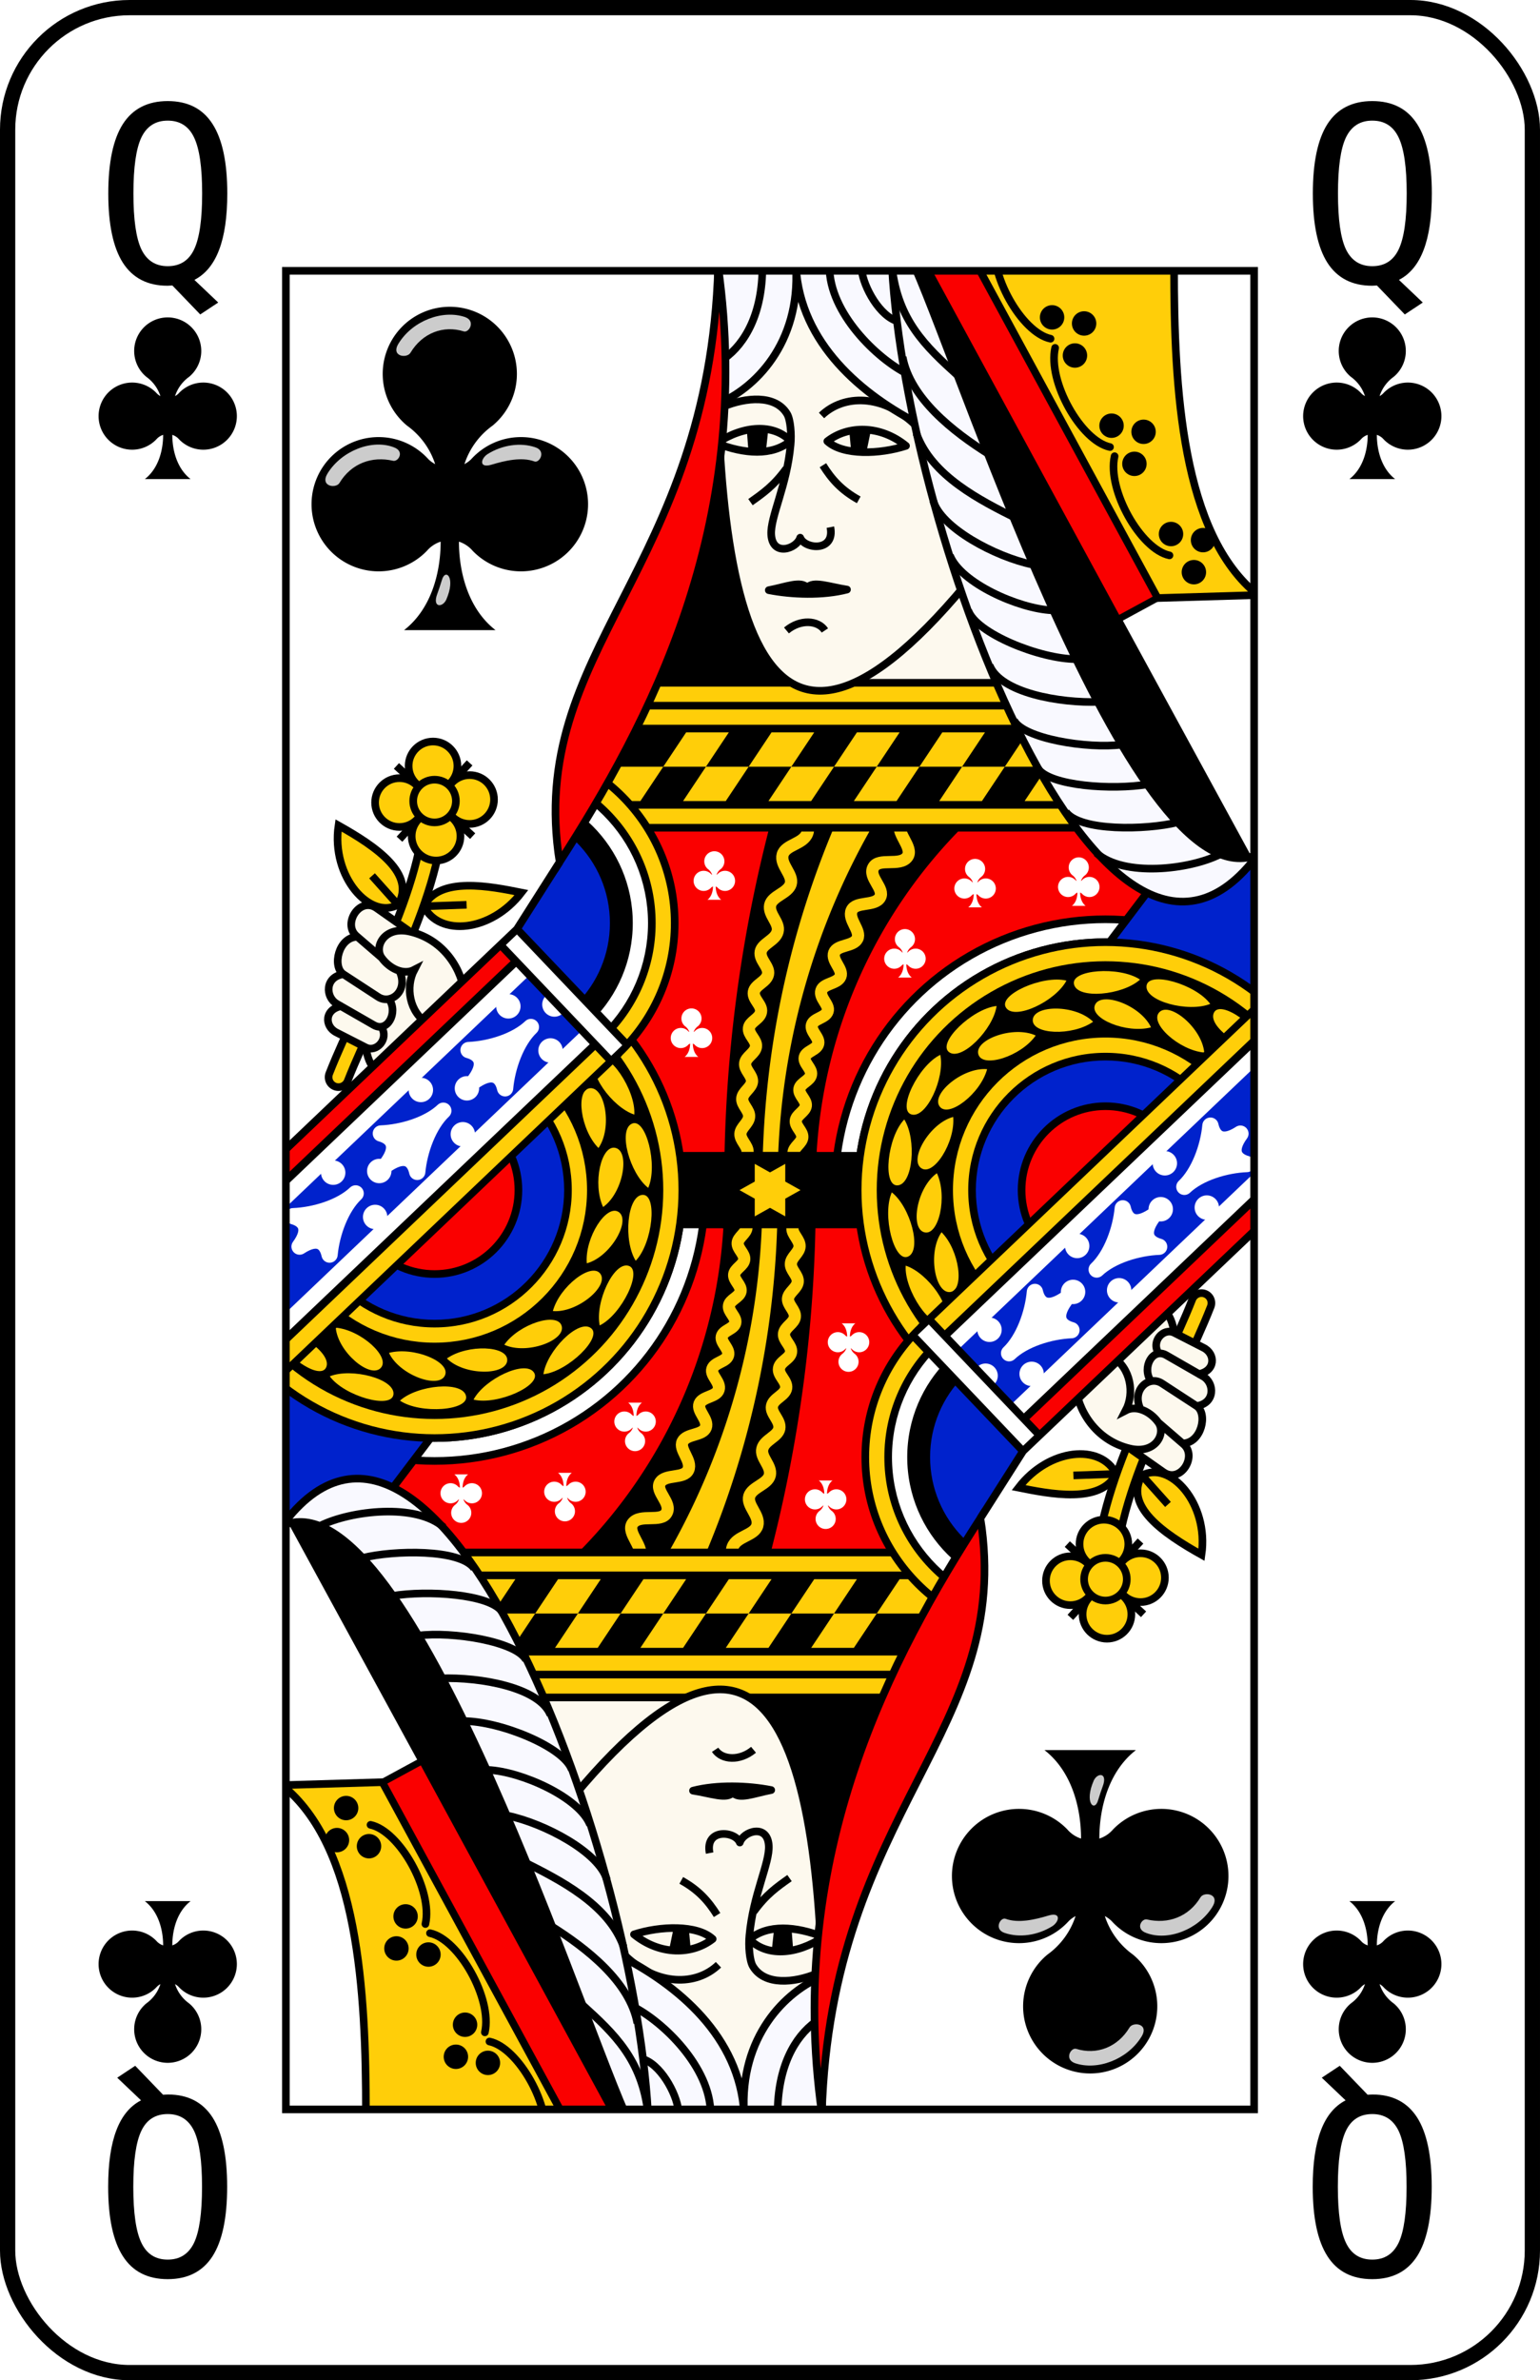 <?xml version="1.0" encoding="UTF-8" standalone="no"?>
<svg xmlns="http://www.w3.org/2000/svg" xmlns:xlink="http://www.w3.org/1999/xlink" version="1.1" viewBox="0 0 101 156" id="pad" >
  <defs>
    <clipPath id="cpf">
      <rect width="100" height="155" ry="8" x="0" y="0" id="card" style="fill:#ffffff;stroke:#000000;stroke-width:1" />
    </clipPath>
    <g id="cl">
      <path d="M 11.25,28.3 A 1,1 0 0 0 10.8,28 C 10.8,29 11.1,30.2 12,30.9 L 9,30.9 C 9.9,30.2 10.2,29 10.2,28 A 1,1 0 0 0 9.75,28.3 2.2,2.2 0 1 1 9.8,25.3 1,1 0 0 0 10.02,25.46 2.5,2.5 0 0 0 9.1,24.2 2.2,2.2 0 1 1 11.9,24.2 2.5,2.5 0 0 0 10.98,25.46 1,1 0 0 0 11.2,25.3 2.2,2.2 0 1 1 11.25,28.3" id="cl0" />
      <path d="M 6.5,25.75 C 6.22,26.19 6.76,26.27 6.88,26.08 7.27,25.43 7.95,25.19 8.64,25.35 8.81,25.39 9.03,25.04 8.67,24.91 7.95,24.63 6.96,25.02 6.5,25.75 z M 11.86,25.48 C 12.32,25.34 12.86,25.22 13.27,25.37 13.44,25.44 13.67,25.03 13.31,24.91 12.82,24.74 12.22,24.83 11.74,25.13 11.51,25.28 11.45,25.6 11.86,25.48 z M 8.83,21.49 C 8.54,21.93 9.09,22.01 9.21,21.81 9.6,21.16 10.29,20.9 10.96,21.11 11.13,21.16 11.36,20.77 11,20.64 10.26,20.39 9.29,20.76 8.83,21.49 z M 10.09,29.71 C 10.14,29.58 10.18,29.45 10.24,29.26 10.35,28.86 10.71,29.16 10.38,29.91 10.25,30.17 9.92,30.16 10.09,29.71 z" style="opacity:0.8;fill:#ffffff" />
    </g>
    <path d="M 10.805,18.211 C 10.768,18.211 10.716,18.213 10.648,18.219 10.581,18.224 10.526,18.227 10.484,18.227 9.182,18.227 8.208,17.727 7.562,16.727 6.922,15.727 6.602,14.211 6.602,12.18 6.602,10.143 6.922,8.625 7.562,7.625 8.208,6.625 9.188,6.125 10.5,6.125 11.818,6.125 12.797,6.625 13.438,7.625 14.083,8.625 14.406,10.143 14.406,12.18 14.406,13.711 14.227,14.945 13.867,15.883 13.513,16.815 12.974,17.469 12.25,17.844 L 13.812,19.328 12.633,20.109 10.805,18.211 M 12.758,12.18 C 12.758,10.466 12.581,9.242 12.227,8.508 11.878,7.773 11.302,7.406 10.5,7.406 9.703,7.406 9.128,7.773 8.773,8.508 8.424,9.242 8.25,10.466 8.25,12.18 8.25,13.888 8.424,15.109 8.773,15.844 9.128,16.578 9.703,16.945 10.5,16.945 11.302,16.945 11.878,16.581 12.227,15.852 12.581,15.117 12.758,13.893 12.758,12.18" id="tQ" />
    <clipPath id="pfc">
      <rect width="63.5" height="120.5" x="18.25" y="17.25" id="pfl" style="fill:none;stroke:#000000;stroke-width:0.5" />
    </clipPath>
    <clipPath id="chc1">
      <path d="M 51,53 41,53 42,66 8,99 47,99 z" />
    </clipPath>
    <clipPath id="chc2">
      <path d="M 17.85,75.2 33.4,60.4 40,50 45,50 45,92 18,92 z" />
    </clipPath>
    <g id="fleur" style="stroke-width:0">
      <path id="flc" d="M 1.4,4.3 C 1.7,3.8 1.7,3.2 0.6,3 1.7,2.8 1.7,2.2 1.4,1.7 2.2,2.4 3.4,3 4.4,3 3.4,3 2.2,3.6 1.4,4.3 z" style="stroke-width:0.8;stroke-linejoin:round" />
      <circle cx="4.3" cy="1.5" r="0.6" />
      <circle cx="4.3" cy="4.5" r="0.6" />
      <circle cx="6" cy="3" r="0.6" />
    </g>
    <marker markerUnits="userSpaceOnUse" refX="3" refY="3" markerWidth="8" markerHeight="8" orient="auto" id="wfl">
      <use style="fill:#ffffff;stroke:#ffffff" xlink:href="#fleur" />
    </marker>
  </defs>
  <g transform="translate(0.5,0.5)" id="queen_club">
    <use xlink:href="#card" />
    <use xlink:href="#tQ" />
    <use transform="translate(79,0)" xlink:href="#tQ" />
    <use transform="matrix(-1,0,0,-1,21,155)" xlink:href="#tQ" />
    <use transform="matrix(-1,0,0,-1,100,155)" xlink:href="#tQ" />
    <use xlink:href="#cl0" />
    <use transform="translate(79,0)" xlink:href="#cl0" />
    <use transform="matrix(-1,0,0,-1,21,155)" xlink:href="#cl0" />
    <use transform="matrix(-1,0,0,-1,100,155)" xlink:href="#cl0" />
    <g clip-path="url(#pfc)">
      <path d="M 50,76 55,76 76,59 76,53 50.17,52.93 z M 50,79 45,79 24,96 24,102 49.83,102.07 z" style="fill:#fa0000" />
      <g id="chg1">
        <path d="M 42,45 52,45 47,26 z" style="fill:#000000" />
        <path d="M 54,45 66,45 62.93,36.833 z" style="fill:#fdf9ee" />
        <path d="M 21.7,70.1 C 23.7,65 28,58 28,52" style="fill:none;stroke:#000000;stroke-width:1.8;stroke-linecap:round" />
        <path d="M 21.7,70.1 C 23.7,65 28,58 28,52" style="fill:none;stroke:#ffce09;stroke-width:0.8;stroke-linecap:round" />
        <g style="fill:#ffce09;stroke:#000000;stroke-width:0.5">
          <path d="M 21.7,53.6 C 21.2,57 23.8,59.8 25.6,58.8 26.8,56.8 24.2,55 21.7,53.6 z M 27.3,58.9 C 28.3,60.9 31.7,60.6 33.7,58 31.7,57.6 28.3,56.9 27.3,58.9 z" />
          <path d="M 25.5,49.7 30.5,54.3 M 25.7,54.5 30.3,49.5 M 25.6,58.8 23.9,56.9 M 27.3,58.9 30.1,58.8" style="fill:none" />
          <circle cx="27.9" cy="49.7" r="1.6" />
          <circle cx="25.7" cy="52.1" r="1.6" />
          <circle cx="30.3" cy="51.9" r="1.6" />
          <circle cx="28.1" cy="54.3" r="1.6" />
          <circle cx="28" cy="52" r="1.4" />
        </g>
        <path d="M 23.4,58.88 C 22.66,59.09 22.2,60.23 22.89,60.83 L 22.92,60.89 C 21.71,60.93 21.26,62.86 22.01,63.36 20.81,63.53 20.82,64.84 21.59,65.29 L 21.88,65.45 C 20.78,65.68 20.78,66.8 21.56,67.19 L 23.5,68.16 C 23.62,69.23 24.15,69.91 25.09,70.14 28.17,70.89 30.21,68.02 29.97,64.7 29.81,63.05 28.65,61.09 26.39,60.56 L 24.23,59.02 C 23.94,58.82 23.65,58.81 23.4,58.88 z" style="fill:#fdf9ee" />
        <path d="M 23.49,68.15 C 23.68,69.46 24.3,69.99 25.08,70.14 28.59,70.83 30.19,67.51 29.96,64.7 29.84,63.15 28.69,61.1 26.39,60.56 24.72,60.17 24.01,61.54 24.53,62.27 25.04,62.98 25.96,63.43 26.67,63.06 26.08,64.19 26.34,65.85 27.55,66.58 M 21.97,65.43 C 20.76,65.6 20.76,66.77 21.57,67.17 L 23.49,68.15 C 24.19,68.5 25.02,67.6 24.52,66.82 M 22.02,63.35 C 20.81,63.52 20.82,64.84 21.59,65.29 L 24.01,66.68 C 24.9,67.2 25.62,65.89 25.03,65 M 22.92,60.9 C 21.7,60.93 21.27,62.85 22.02,63.35 L 24.29,64.83 C 25.15,65.4 26.31,64.41 25.7,63.15 M 26.39,60.56 24.2,59.02 C 23.1,58.24 21.95,60.04 22.87,60.84 L 24.53,62.27" style="fill:none;stroke:#000000;stroke-width:0.5" />
        <g clip-path="url(#chc1)">
          <circle cx="28" cy="77.5" r="18" style="fill:#000000" />
          <circle cx="28" cy="77.5" r="17" style="fill:none;stroke:#ffffff;stroke-width:1" />
          <path d="M 18,100 23,100 28,93.4 18,90 z" style="fill:#0022cc;stroke:#000000;stroke-width:0.5" />
          <path d="M 41,53 51,53 50,76 44,76 41,68 z" style="fill:#fa0000" />
          <circle cx="28" cy="77.5" r="16.5" style="fill:#000000" />
          <circle cx="28" cy="77.5" r="15.5" style="fill:none;stroke:#ffce09;stroke-width:1" />
          <circle cx="28" cy="77.5" r="9.5" style="fill:none;stroke:#ffce09;stroke-width:1" />
          <circle cx="28" cy="77.5" r="8.5" style="fill:#0022cc" />
          <circle cx="28" cy="77.5" r="5.5" style="fill:#fa0000;stroke:#000000;stroke-width:0.5" />
          <path d="M 38.2,70.82 C 39.18,70.73 39.67,73.42 38.75,74.74 37.57,73.56 37.22,70.91 38.2,70.82 z M 38.66,68.96 C 39.38,68.26 41.21,70.94 41.1,72.55 39.63,72.07 37.93,69.66 38.66,68.96 z" id="chu1" style="fill:#ffce09" />
          <use transform="matrix(0.94,0.342,-0.342,0.94,28.19,-4.9)" xlink:href="#chu1" />
          <use transform="matrix(0.766,0.643,-0.643,0.766,56.36,0.13)" xlink:href="#chu1" />
          <use transform="matrix(0.5,0.866,-0.866,0.5,81.11,14.5)" xlink:href="#chu1" />
          <use transform="matrix(0.174,0.985,-0.985,0.174,99.45,36.46)" xlink:href="#chu1" />
          <use transform="matrix(-0.174,0.985,-0.985,-0.174,109.17,63.37)" xlink:href="#chu1" />
          <use transform="matrix(-0.5,0.866,-0.866,-0.5,109.11,91.98)" xlink:href="#chu1" />
          <use transform="matrix(-0.766,0.643,-0.643,-0.766,99.26,118.85)" xlink:href="#chu1" />
          <use transform="matrix(-0.94,0.342,-0.342,-0.94,80.81,140.73)" xlink:href="#chu1" />
        </g>
        <path d="M 47,77 A 93,93 0 0 1 50.17,52.93 L 63.19,53.15 A 33,33 0 0 0 53,77 z" style="fill:#000000" />
        <path d="M 49.5,77 A 60,60 0 0 1 54.55,52.9 L 57.13,52.94 A 47,47 0 0 0 50.5,77 z" style="fill:#ffce09" />
        <path d="M 52.01,76.11 C 52.02,75.74 51.52,75.44 51.54,75.05 51.56,74.66 52.09,74.42 52.12,74.04 52.15,73.65 51.65,73.34 51.69,72.95 51.73,72.56 52.3,72.36 52.35,71.97 52.39,71.58 51.87,71.26 51.93,70.87 52,70.47 52.63,70.33 52.69,69.93 52.76,69.53 52.19,69.19 52.28,68.79 52.37,68.39 53.06,68.32 53.16,67.91 53.26,67.5 52.63,67.1 52.75,66.67 52.87,66.24 53.64,66.22 53.78,65.78 53.92,65.35 53.22,64.91 53.37,64.42 53.51,63.94 54.43,63.98 54.62,63.5 54.81,63.02 54.02,62.47 54.21,61.94 54.41,61.4 55.47,61.55 55.73,61.02 55.99,60.49 55.09,59.77 55.36,59.16 55.63,58.56 56.87,58.91 57.21,58.33 57.56,57.75 56.42,57 56.78,56.35 57.13,55.69 58.51,56.31 59,55.67 59.48,55.03 58.12,54.03 58.6,53.33 59.07,52.63 60.79,53.43 61.29,52.87 M 51.86,51.97 C 51.64,52.61 52.71,53.38 52.45,54.1 52.2,54.83 51.01,54.85 50.83,55.52 50.65,56.19 51.54,56.82 51.36,57.44 51.17,58.05 50.15,58.21 50.01,58.82 49.88,59.44 50.65,59.97 50.5,60.55 50.36,61.13 49.49,61.34 49.39,61.87 49.29,62.41 49.97,62.85 49.87,63.35 49.77,63.86 49.02,64.03 48.94,64.52 48.87,65 49.49,65.36 49.41,65.82 49.34,66.28 48.67,66.45 48.62,66.88 48.56,67.32 49.14,67.66 49.08,68.1 49.02,68.54 48.42,68.76 48.37,69.19 48.32,69.62 48.85,69.96 48.82,70.39 48.78,70.81 48.21,71.07 48.18,71.5 48.15,71.92 48.66,72.26 48.63,72.68 48.61,73.11 48.08,73.39 48.06,73.81 48.04,74.23 48.54,74.59 48.53,74.98 48.52,75.38 48.01,75.74 48,76.13" style="fill:none;stroke:#ffce09;stroke-width:0.8" />
        <rect width="9" height="5" x="44.1" y="75" style="fill:#000000" />
        <path d="M 39,49 71,49" style="stroke:#000000;stroke-width:10" />
        <path d="M 39,53 71,53 M 39,46.5 67,46.5 M 41,45 67,45" style="fill:none;stroke:#ffce09;stroke-width:1" />
        <path d="M 47.3,47.5 44.3,52 47.1,52 50.1,47.5 52.9,47.5 49.9,52 52.7,52 55.7,47.5 58.5,47.5 55.5,52 58.3,52 61.3,47.5 64.1,47.5 61.1,52 63.9,52 66.9,47.5 69.7,47.5 66.7,52 69.5,52 70,49.75 39,49.75 38.7,52 41.5,52 44.5,47.5 z" style="fill:#ffce09" />
        <g clip-path="url(#chc2)">
          <circle cx="32" cy="60" r="12" style="fill:#000000" />
          <circle cx="32" cy="60" r="11" style="fill:none;stroke:#ffce09;stroke-width:1" />
          <circle cx="32" cy="60" r="9.5" style="fill:none;stroke:#ffffff;stroke-width:1" />
          <circle cx="32" cy="60" r="7.5" style="fill:#0022cc" />
          <path d="M 36.5,64.7 13.5,86.6" style="fill:none;stroke:#000000;stroke-width:11" />
          <path d="M 39.7,67.9 16.7,89.8" style="fill:none;stroke:#ffce09;stroke-width:1" />
          <path d="M 33.3,61.5 10.3,83.4" style="fill:none;stroke:#fa0000;stroke-width:1" />
          <path d="M 36.5,64.7 13.5,86.6" style="fill:none;stroke:#ffffff;stroke-width:7" />
          <path d="M 36.5,64.7 13.5,86.6" style="fill:none;stroke:#0022cc;stroke-width:5" />
          <path d="M 15.7,84.5 21.47,79 27.22,73.58 32.97,68.1 38.7,62.6" style="fill:#ffffff;fill-opacity:0;marker-mid:url(#wfl)" />
          <path d="M 32,60 40,68.4" style="fill:none;stroke:#000000;stroke-width:2" />
          <path d="M 32,60 39.95,68.35" style="fill:none;stroke:#ffffff;stroke-width:1" />
        </g>
        <path d="M 17.85,75.2 33.4,60.4 36.2,56" style="fill:none;stroke:#000000;stroke-width:0.5" />
        <use transform="matrix(0.3,0,0,0.3,43.2,49.2)" style="fill:#ffffff" xlink:href="#cl" />
        <use transform="matrix(0.3,0,0,0.3,41.7,59.5)" style="fill:#ffffff" xlink:href="#cl" />
        <use transform="matrix(0.3,0,0,0.3,55.7,54.3)" style="fill:#ffffff" xlink:href="#cl" />
        <use transform="matrix(0.3,0,0,0.3,60.3,49.7)" style="fill:#ffffff" xlink:href="#cl" />
        <use transform="matrix(0.3,0,0,0.3,67.1,49.6)" style="fill:#ffffff" xlink:href="#cl" />
      </g>
      <use transform="matrix(-1,0,0,-1,100,155)" xlink:href="#chg1" />
      <g id="chg3">
        <path d="M 60.5,17 81.5,55.5 77,57 58,17 z" style="fill:#000000" />
        <path d="M 75.3,38.7 82,38.5 C 77,34.5 76.5,25 76.5,17 L 63,17 z" style="fill:#ffce09;stroke:#000000;stroke-width:0.5" />
        <path d="M 61.5,16.2 74.2,39.6" style="stroke:#000000;stroke-width:3.5" />
        <path d="M 61.5,16.2 74,39.2" style="stroke:#fa0000;stroke-width:2.5" />
        <path d="M 46.6,17 C 46,39 49,55 63.5,37 L 59,17 z" style="fill:#fdf9ee;fill-opacity:1;stroke:#000000;stroke-width:0.5" />
        <path d="M 46.5,28.55 C 48.31,29.26 50.15,29.4 51.34,28.4 50.25,27.26 48.27,27.36 46.5,28.55 z M 53.76,28.42 C 54.78,29.36 57.2,29.28 58.92,28.72 57.23,27.34 55.1,27.37 53.76,28.42 z M 48.72,32.41 C 49.54,31.83 50.25,31.34 51.07,30.21 M 55.82,32.26 C 54.68,31.63 54.04,30.9 53.47,29.99 M 51.08,40.82 C 51.98,40.07 53.15,40.14 53.6,40.82 M 53.38,26.73 C 54.84,25.33 57.39,25.34 59.46,27.29 M 46.96,26.14 C 48.39,25.55 50.35,25.34 51.12,26.63 51.34,26.99 51.42,27.96 51.35,28.65 51.11,31.33 50.01,33.39 50.08,34.54 50.17,36.01 51.76,35.47 51.98,34.74 52.27,35.5 54.28,35.69 53.96,34.05 M 49.92,38.18 C 51.44,38.48 53.47,38.55 55.05,38.14 53.91,37.97 52.79,37.53 52.44,38.03 52.07,37.52 51.03,37.97 49.92,38.18 z"  style="fill:none;stroke:#000000;stroke-width:0.5;stroke-linejoin:round" />
        <path d="M 50.61,38.18 52.38,37.86 54.49,38.23 z M 49.88,27.71 49.74,29 48.58,29 48.48,27.69 M 55.2,27.74 55.31,28.95 56.36,28.95 56.6,27.79" style="fill:#000000" />
        <path d="M 46.5,26 C 49,25 52,22 51.7,17 52,22 56,25.4 60,27.4 L 59,17 46.6,17 z" style="fill:#f9f9ff;stroke:#000000;stroke-width:0.5" />
        <path d="M 58,17 C 59,35 72,69 82,55.5 74,59 63,25 59.5,17 z" style="fill:#f9f9ff;stroke:#000000;stroke-width:0.5" />
        <path d="M 71.4,55.4 C 73.2,57 77.5,56.5 79.5,55.5 M 69.4,52.7 C 70.3,54 74.7,53.9 76.7,53.4 M 66,46.7 C 66.6,47.9 70.8,48.6 73.1,48.3 M 64.4,43.1 C 65.1,44.9 69,45.6 71.6,45.5 M 63,39.5 C 63.5,41 67.7,42.7 70.1,42.7 M 61.8,35.9 C 62.5,37.7 66.3,39.4 68.5,39.5 M 59.6,27.9 C 60.6,30.7 63.8,32.3 66.2,33.5 M 58.7,22.9 C 59.2,25.6 62,27.8 64.4,29.3 M 58,17 C 58.4,20.5 60.2,22.2 62.3,24.1 M 60.7,32.3 C 61.2,34.1 64.8,36 67.2,36.5 M 67.6,49.9 C 68.4,51 72.4,51.3 74.8,50.9 M 53.9,17 C 53.9,20 57,23 59,24 M 56,17 C 56,18 57,20 58.2,20.5 M 49.5,17 C 49.5,20 48.4,22 47,23" style="fill:none;stroke:#000000;stroke-width:0.5" />
        <path d="M 46.6,17 C 46,37 34,42 36.2,56 42,47 49,34 46.6,17 z" style="fill:#fa0000;stroke:#000000;stroke-width:0.5" />
        <g id="chg2">
          <circle cx="77.8" cy="37" r="0.8" style="fill:#000000" />
          <circle cx="76.3" cy="34.5" r="0.8" style="fill:#000000" />
          <circle cx="78.4" cy="34.9" r="0.8" style="fill:#000000" />
          <path d="M 72.6,29.4 C 72.1,31.6 74.3,35.5 76.2,35.9" style="fill:none;stroke:#000000;stroke-width:0.5;stroke-linecap:round" />
        </g>
        <use transform="translate(-3.9,-7.1)" xlink:href="#chg2" />
        <use transform="translate(-7.8,-14.2)" xlink:href="#chg2" />
      </g>
      <use transform="matrix(-1,0,0,-1,100,155)" xlink:href="#chg3" />
      <path d="M 49,75.78 49,76.94 48,77.5 49,78.06 49,79.22 50,78.66 51,79.22 51,78.06 52,77.5 51,76.94 51,75.78 50,76.34 49,75.78 z" style="fill:#ffce09" />
    </g>
    <use xlink:href="#pfl" />
    <use transform="matrix(2,0,0,2,8,-21)" xlink:href="#cl" />
    <use transform="matrix(-2,0,0,-2,92,176)" xlink:href="#cl" />
  </g>
</svg>
